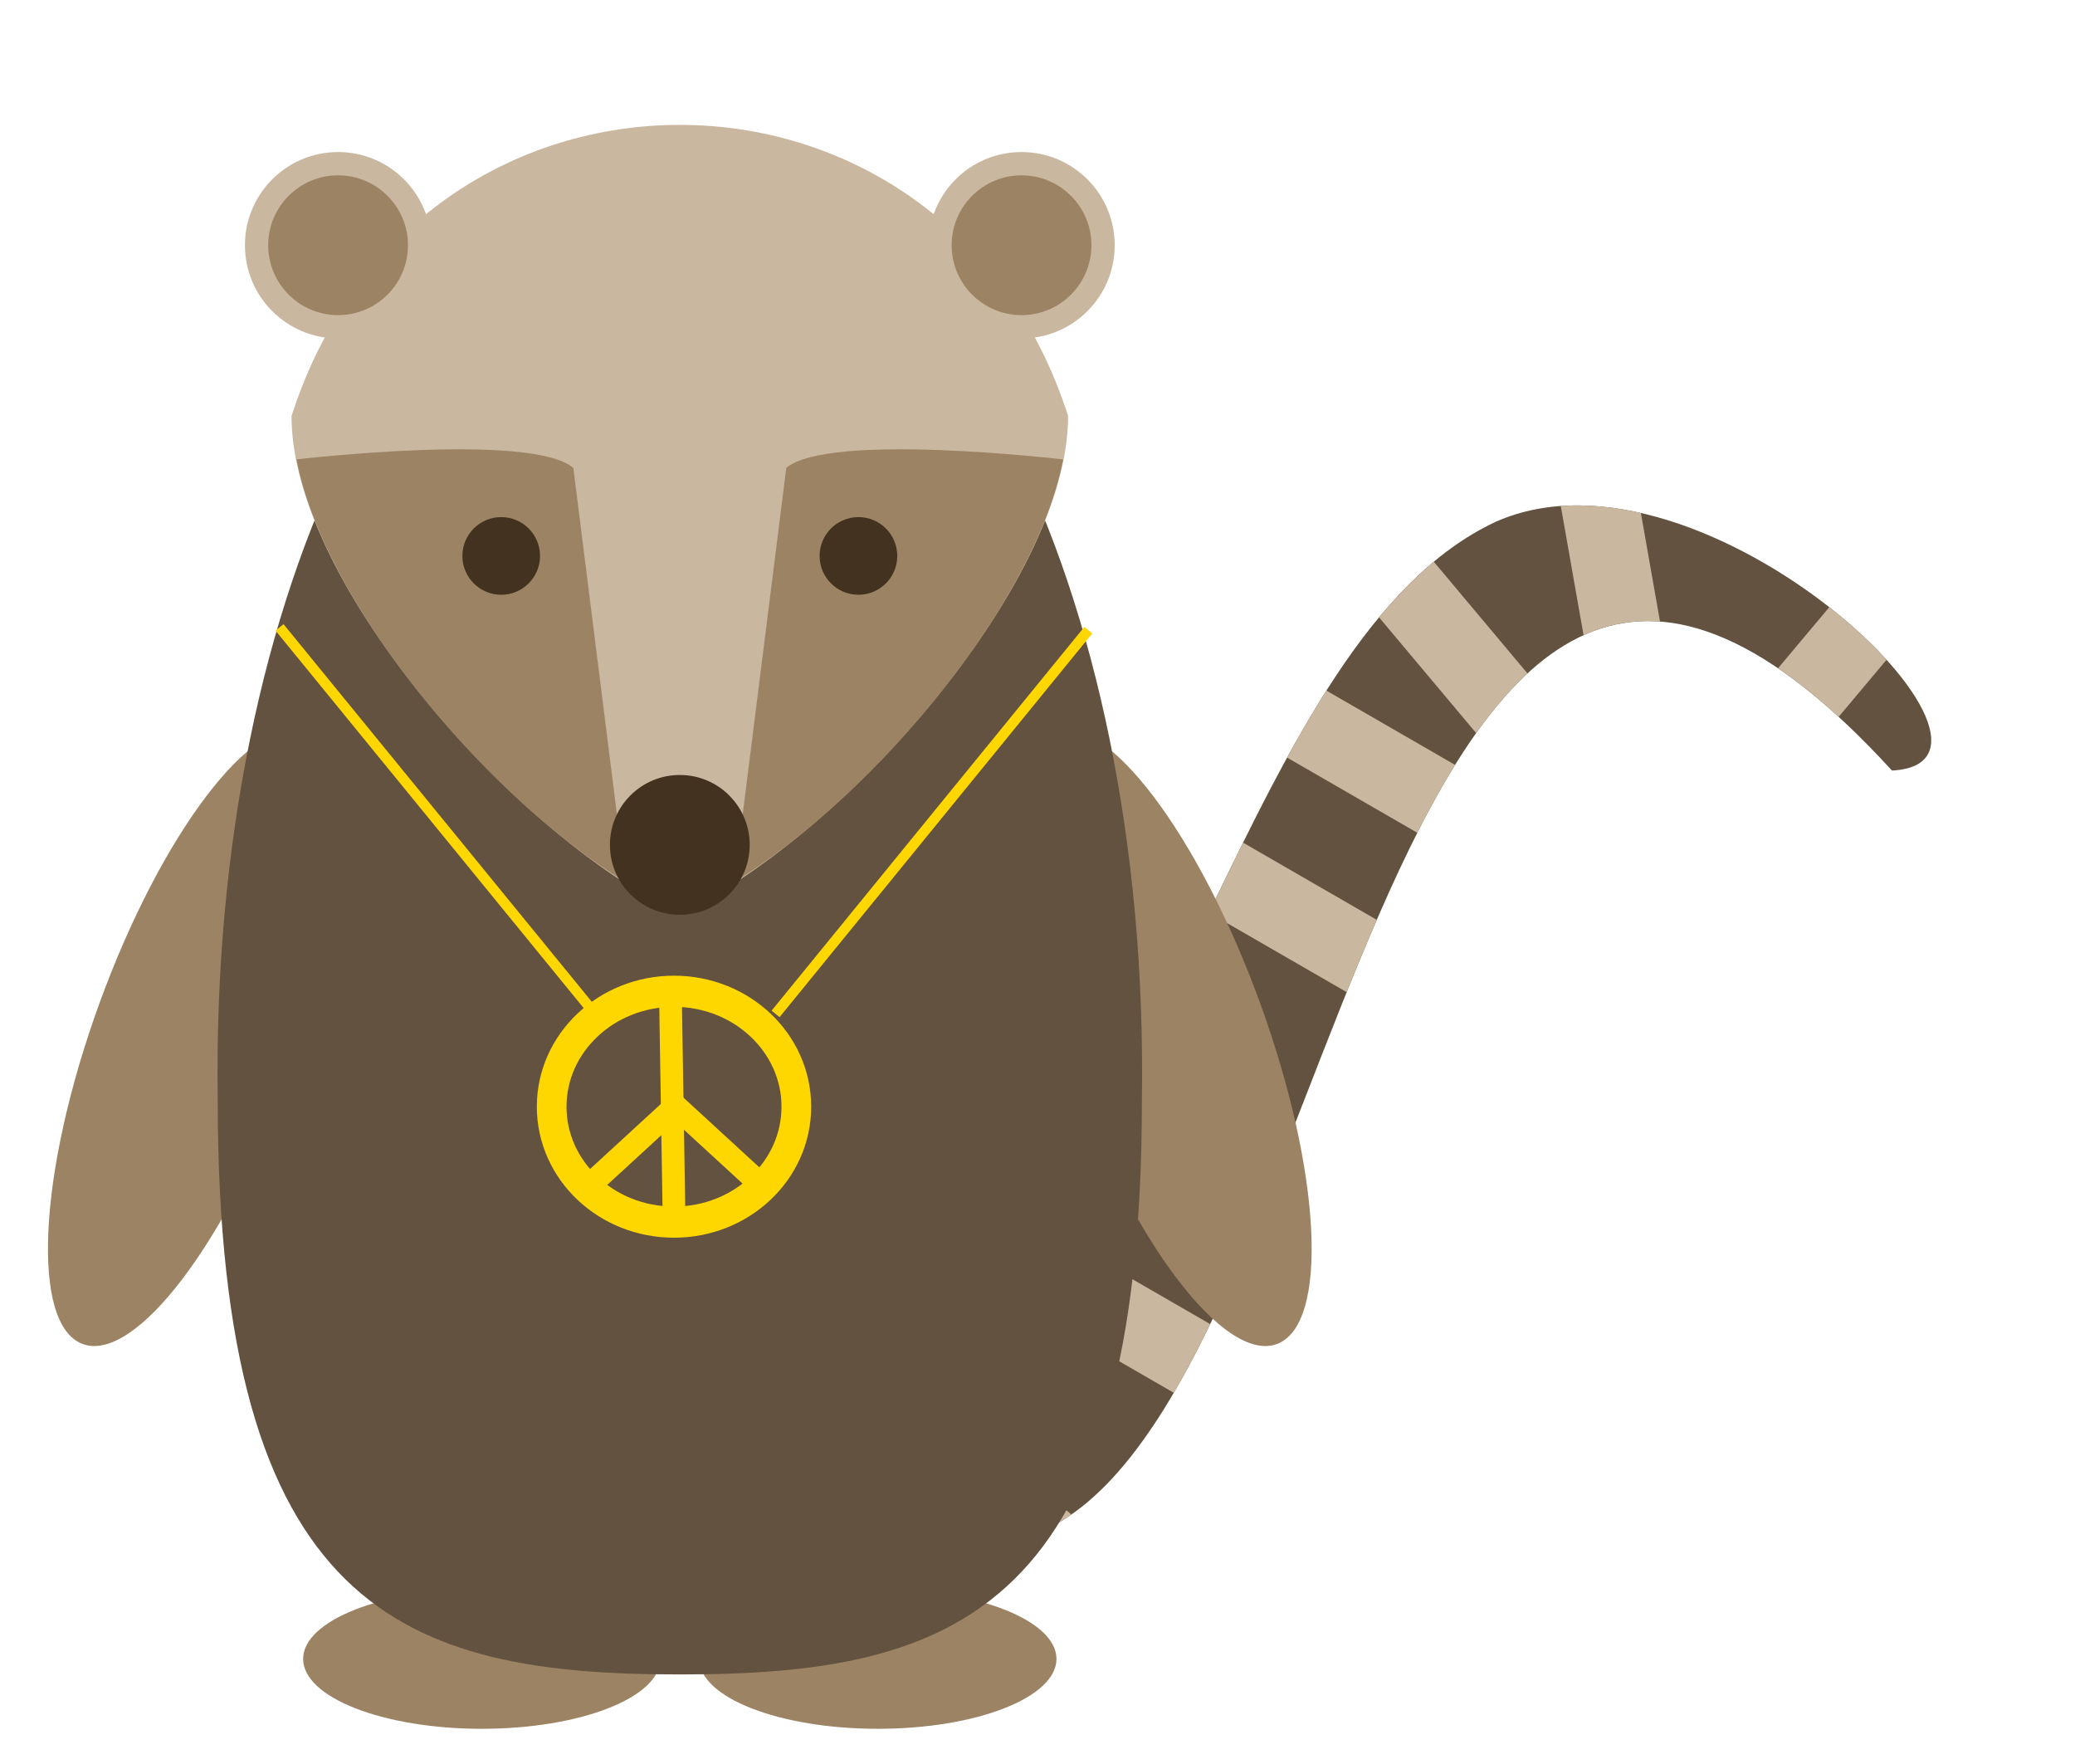 <?xml version="1.0" encoding="UTF-8" standalone="no"?>
<!-- Created with Inkscape (http://www.inkscape.org/) -->

<svg
   version="1.1"
   id="svg1"
   width="100.959"
   height="85.807"
   viewBox="0 0 100.959 85.807"
   sodipodi:docname="FP2.svg"
   inkscape:version="1.4 (e7c3feb1, 2024-10-09)"
   xmlns:inkscape="http://www.inkscape.org/namespaces/inkscape"
   xmlns:sodipodi="http://sodipodi.sourceforge.net/DTD/sodipodi-0.dtd"
   xmlns="http://www.w3.org/2000/svg"
   xmlns:svg="http://www.w3.org/2000/svg">
  <defs
     id="defs1">
    <clipPath
       clipPathUnits="userSpaceOnUse"
       id="clipPath5">
      <path
         d="m 8.065,15.86 c 10.026,7.742 12.634,27.051 21.711,31.306 7.659,3.405 20.14,-8.793 14.468,-9.076 C 26.088,57.947 24.497,17.708 14.176,10.86 9.111,7.498 -5.001,3.166 -3.991,9.198 c 0.924,5.517 5.431,1.548 12.056,6.662 z"
         id="path5" />
    </clipPath>
    <clipPath
       clipPathUnits="userSpaceOnUse"
       id="clipPath7">
      <path
         d="m 8.065,15.86 c 10.026,7.742 12.634,27.051 21.711,31.306 7.659,3.405 20.14,-8.793 14.468,-9.076 C 26.088,57.947 24.497,17.708 14.176,10.86 9.111,7.498 -5.001,3.166 -3.991,9.198 c 0.924,5.517 5.431,1.548 12.056,6.662 z"
         id="path7" />
    </clipPath>
    <clipPath
       clipPathUnits="userSpaceOnUse"
       id="clipPath9">
      <path
         d="m 8.065,15.86 c 10.026,7.742 12.634,27.051 21.711,31.306 7.659,3.405 20.14,-8.793 14.468,-9.076 C 26.088,57.947 24.497,17.708 14.176,10.86 9.111,7.498 -5.001,3.166 -3.991,9.198 c 0.924,5.517 5.431,1.548 12.056,6.662 z"
         id="path9" />
    </clipPath>
    <clipPath
       clipPathUnits="userSpaceOnUse"
       id="clipPath11">
      <path
         d="m 8.065,15.86 c 10.026,7.742 12.634,27.051 21.711,31.306 7.659,3.405 20.14,-8.793 14.468,-9.076 C 26.088,57.947 24.497,17.708 14.176,10.86 9.111,7.498 -5.001,3.166 -3.991,9.198 c 0.924,5.517 5.431,1.548 12.056,6.662 z"
         id="path11" />
    </clipPath>
    <clipPath
       clipPathUnits="userSpaceOnUse"
       id="clipPath13">
      <path
         d="m 8.065,15.86 c 10.026,7.742 12.634,27.051 21.711,31.306 7.659,3.405 20.14,-8.793 14.468,-9.076 C 26.088,57.947 24.497,17.708 14.176,10.86 9.111,7.498 -5.001,3.166 -3.991,9.198 c 0.924,5.517 5.431,1.548 12.056,6.662 z"
         id="path13" />
    </clipPath>
    <clipPath
       clipPathUnits="userSpaceOnUse"
       id="clipPath15">
      <path
         d="m 8.065,15.86 c 10.026,7.742 12.634,27.051 21.711,31.306 7.659,3.405 20.14,-8.793 14.468,-9.076 C 26.088,57.947 24.497,17.708 14.176,10.86 9.111,7.498 -5.001,3.166 -3.991,9.198 c 0.924,5.517 5.431,1.548 12.056,6.662 z"
         id="path15" />
    </clipPath>
    <clipPath
       clipPathUnits="userSpaceOnUse"
       id="clipPath17">
      <path
         d="m 8.065,15.86 c 10.026,7.742 12.634,27.051 21.711,31.306 7.659,3.405 20.14,-8.793 14.468,-9.076 C 26.088,57.947 24.497,17.708 14.176,10.86 9.111,7.498 -5.001,3.166 -3.991,9.198 c 0.924,5.517 5.431,1.548 12.056,6.662 z"
         id="path17" />
    </clipPath>
    <clipPath
       clipPathUnits="userSpaceOnUse"
       id="clipPath19">
      <path
         d="m 8.065,15.86 c 10.026,7.742 12.634,27.051 21.711,31.306 7.659,3.405 20.14,-8.793 14.468,-9.076 C 26.088,57.947 24.497,17.708 14.176,10.86 9.111,7.498 -5.001,3.166 -3.991,9.198 c 0.924,5.517 5.431,1.548 12.056,6.662 z"
         id="path19" />
    </clipPath>
    <clipPath
       clipPathUnits="userSpaceOnUse"
       id="clipPath21">
      <path
         d="m 8.065,15.86 c 10.026,7.742 12.634,27.051 21.711,31.306 7.659,3.405 20.14,-8.793 14.468,-9.076 C 26.088,57.947 24.497,17.708 14.176,10.86 9.111,7.498 -5.001,3.166 -3.991,9.198 c 0.924,5.517 5.431,1.548 12.056,6.662 z"
         id="path21" />
    </clipPath>
  </defs>
  <sodipodi:namedview
     id="namedview1"
     pagecolor="#ffffff"
     bordercolor="#666666"
     borderopacity="1.0"
     inkscape:showpageshadow="2"
     inkscape:pageopacity="0.0"
     inkscape:pagecheckerboard="0"
     inkscape:deskcolor="#d1d1d1"
     inkscape:zoom="7.4070332"
     inkscape:cx="24.976262"
     inkscape:cy="-0.54002728"
     inkscape:window-width="1104"
     inkscape:window-height="847"
     inkscape:window-x="339"
     inkscape:window-y="25"
     inkscape:window-maximized="0"
     inkscape:current-layer="g1">
    <inkscape:page
       x="0"
       y="0"
       inkscape:label="1"
       id="page1"
       width="100.959"
       height="85.807" />
  </sodipodi:namedview>
  <g
     id="g1"
     inkscape:groupmode="layer"
     inkscape:label="1">
    <path
       id="path1"
       d="m 13.748,5.669 c 0,1.409 -2.919,2.551 -6.52,2.551 -3.601,0 -6.52,-1.142 -6.52,-2.551 0,-1.409 2.919,-2.551 6.52,-2.551 3.601,0 6.52,1.142 6.52,2.551 z"
       style="fill:#9c8364;fill-opacity:1;fill-rule:nonzero;stroke:none"
       transform="matrix(1.333,0,0,-1.333,33.076,88.259)" />
    <path
       id="path2"
       d="m -0.709,5.669 c 0,1.409 -2.919,2.551 -6.52,2.551 -3.601,0 -6.52,-1.142 -6.52,-2.551 0,-1.409 2.919,-2.551 6.52,-2.551 3.601,0 6.52,1.142 6.52,2.551 z"
       style="fill:#9c8364;fill-opacity:1;fill-rule:nonzero;stroke:none"
       transform="matrix(1.333,0,0,-1.333,33.076,88.259)" />
    <path
       id="path3"
       d="m 8.065,15.86 c 10.026,7.742 12.634,27.051 21.711,31.306 7.659,3.405 20.14,-8.793 14.468,-9.076 C 26.088,57.947 24.497,17.708 14.176,10.86 9.111,7.498 -5.001,3.166 -3.991,9.198 c 0.924,5.517 5.431,1.548 12.056,6.662 z"
       style="fill:#62523f;fill-opacity:1;fill-rule:nonzero;stroke:none"
       transform="matrix(1.333,0,0,-1.333,33.076,88.259)" />
    <path
       id="path4"
       d="m 17.059,34.206 1.417,2.455 9.82,-5.669 -1.417,-2.455 z"
       style="fill:#cab7a0;fill-opacity:1;fill-rule:nonzero;stroke:none"
       transform="matrix(1.333,0,0,-1.333,33.076,88.259)"
       clip-path="url(#clipPath5)" />
    <path
       id="path6"
       d="m 19.893,39.875 1.417,2.455 9.819,-5.669 -1.417,-2.455 z"
       style="fill:#cab7a0;fill-opacity:1;fill-rule:nonzero;stroke:none"
       transform="matrix(1.333,0,0,-1.333,33.076,88.259)"
       clip-path="url(#clipPath7)" />
    <path
       id="path8"
       d="m 23.617,45.952 2.172,1.822 7.288,-8.686 -2.172,-1.822 z"
       style="fill:#cab7a0;fill-opacity:1;fill-rule:nonzero;stroke:none"
       transform="matrix(1.333,0,0,-1.333,33.076,88.259)"
       clip-path="url(#clipPath9)" />
    <path
       id="path10"
       d="m 31.636,50.692 2.792,0.492 1.969,-11.166 -2.792,-0.492 z"
       style="fill:#cab7a0;fill-opacity:1;fill-rule:nonzero;stroke:none"
       transform="matrix(1.333,0,0,-1.333,33.076,88.259)"
       clip-path="url(#clipPath11)" />
    <path
       id="path12"
       d="m 45.079,47.774 2.172,-1.822 -7.288,-8.686 -2.172,1.822 z"
       style="fill:#cab7a0;fill-opacity:1;fill-rule:nonzero;stroke:none"
       transform="matrix(1.333,0,0,-1.333,33.076,88.259)"
       clip-path="url(#clipPath13)" />
    <path
       id="path14"
       d="m 9.973,20.033 1.417,2.455 9.819,-5.669 -1.417,-2.455 z"
       style="fill:#cab7a0;fill-opacity:1;fill-rule:nonzero;stroke:none"
       transform="matrix(1.333,0,0,-1.333,33.076,88.259)"
       clip-path="url(#clipPath15)" />
    <path
       id="path16"
       d="m 12.807,27.119 1.417,2.455 9.819,-5.669 -1.417,-2.455 z"
       style="fill:#cab7a0;fill-opacity:1;fill-rule:nonzero;stroke:none"
       transform="matrix(1.333,0,0,-1.333,33.076,88.259)"
       clip-path="url(#clipPath17)" />
    <path
       id="path18"
       d="m 4.667,15.315 1.822,2.172 8.686,-7.288 -1.822,-2.172 z"
       style="fill:#cab7a0;fill-opacity:1;fill-rule:nonzero;stroke:none"
       transform="matrix(1.333,0,0,-1.333,33.076,88.259)"
       clip-path="url(#clipPath19)" />
    <path
       id="path20"
       d="M -2.645,12.705 -0.19,14.123 5.48,4.303 3.025,2.886 Z"
       style="fill:#cab7a0;fill-opacity:1;fill-rule:nonzero;stroke:none"
       transform="matrix(1.333,0,0,-1.333,33.076,88.259)"
       clip-path="url(#clipPath21)" />
    <path
       id="path22"
       d="m -13.645,39.534 c -1.913,0.696 -5.286,-3.748 -7.535,-9.927 -2.249,-6.179 -2.522,-11.752 -0.609,-12.448 1.913,-0.696 5.286,3.748 7.535,9.927 2.249,6.179 2.522,11.752 0.609,12.448 z"
       style="fill:#9c8364;fill-opacity:1;fill-rule:nonzero;stroke:none"
       transform="matrix(1.333,0,0,-1.333,33.076,88.259)" />
    <path
       id="path23"
       d="m 21.789,17.159 c 1.913,0.696 1.64,6.269 -0.609,12.448 -2.249,6.179 -5.622,10.623 -7.535,9.927 -1.913,-0.696 -1.64,-6.269 0.609,-12.448 2.249,-6.179 5.622,-10.623 7.535,-9.927 z"
       style="fill:#9c8364;fill-opacity:1;fill-rule:nonzero;stroke:none"
       transform="matrix(1.333,0,0,-1.333,33.076,88.259)" />
    <path
       id="path24"
       d="M 16.866,26.079 C 16.866,7.37 10.063,5.102 0,5.102 -10.063,5.102 -16.866,7.37 -16.866,26.079 -17.15,44.788 -9.496,59.812 0,59.812 9.496,59.812 17.15,44.788 16.866,26.079 Z"
       style="fill:#62523f;fill-opacity:1;fill-rule:nonzero;stroke:none"
       transform="matrix(1.333,0,0,-1.333,33.076,88.259)" />
    <path
       id="path25"
       d="M 14.173,51.024 C 14.173,44.788 5.669,35.433 0,32.882 c -5.669,2.551 -14.173,11.906 -14.173,18.142 4.536,14.173 23.811,14.173 28.347,0 z"
       style="fill:#cab7a0;fill-opacity:1;fill-rule:nonzero;stroke:none"
       transform="matrix(1.333,0,0,-1.333,33.076,88.259)" />
    <path
       id="path26"
       d="m -13.989,49.445 c 0,0 8.555,1.007 10.103,-0.311 1.902,-15.118 1.902,-15.118 1.902,-15.118 -5.357,3.314 -11.055,10.389 -12.005,15.429 z m 27.978,0 c 0,0 -8.555,1.007 -10.103,-0.311 C 1.984,34.016 1.984,34.016 1.984,34.016 7.342,37.33 13.04,44.405 13.989,49.445 Z"
       style="fill:#9c8364;fill-opacity:1;fill-rule:nonzero;stroke:none"
       transform="matrix(1.333,0,0,-1.333,33.076,88.259)" />
    <path
       id="path27"
       d="m 2.551,35.377 c 0,1.409 -1.142,2.551 -2.551,2.551 -1.409,0 -2.551,-1.142 -2.551,-2.551 0,-1.409 1.142,-2.551 2.551,-2.551 1.409,0 2.551,1.142 2.551,2.551 z"
       style="fill:#42321f;fill-opacity:1;fill-rule:nonzero;stroke:none"
       transform="matrix(1.333,0,0,-1.333,33.076,88.259)" />
    <path
       id="path28"
       d="m 7.937,45.922 c 0,0.783 -0.635,1.417 -1.417,1.417 -0.783,0 -1.417,-0.635 -1.417,-1.417 0,-0.783 0.635,-1.417 1.417,-1.417 0.783,0 1.417,0.635 1.417,1.417 z"
       style="fill:#42321f;fill-opacity:1;fill-rule:nonzero;stroke:none"
       transform="matrix(1.333,0,0,-1.333,33.076,88.259)" />
    <path
       id="path29"
       d="m -5.102,45.922 c 0,0.783 -0.635,1.417 -1.417,1.417 -0.783,0 -1.417,-0.635 -1.417,-1.417 0,-0.783 0.635,-1.417 1.417,-1.417 0.783,0 1.417,0.635 1.417,1.417 z"
       style="fill:#42321f;fill-opacity:1;fill-rule:nonzero;stroke:none"
       transform="matrix(1.333,0,0,-1.333,33.076,88.259)" />
    <path
       id="path30"
       d="m 15.874,57.261 c 0,1.879 -1.523,3.401 -3.401,3.401 -1.879,0 -3.401,-1.523 -3.401,-3.401 0,-1.879 1.523,-3.401 3.401,-3.401 1.879,0 3.401,1.523 3.401,3.401 z"
       style="fill:#cab7a0;fill-opacity:1;fill-rule:nonzero;stroke:none"
       transform="matrix(1.333,0,0,-1.333,33.076,88.259)" />
    <path
       id="path31"
       d="m -9.071,57.261 c 0,1.879 -1.523,3.401 -3.401,3.401 -1.879,0 -3.401,-1.523 -3.401,-3.401 0,-1.879 1.523,-3.401 3.401,-3.401 1.879,0 3.401,1.523 3.401,3.401 z"
       style="fill:#cab7a0;fill-opacity:1;fill-rule:nonzero;stroke:none"
       transform="matrix(1.333,0,0,-1.333,33.076,88.259)" />
    <path
       id="path32"
       d="m 15.024,57.261 c 0,1.409 -1.142,2.551 -2.551,2.551 -1.409,0 -2.551,-1.142 -2.551,-2.551 0,-1.409 1.142,-2.551 2.551,-2.551 1.409,0 2.551,1.142 2.551,2.551 z"
       style="fill:#9c8364;fill-opacity:1;fill-rule:nonzero;stroke:none"
       transform="matrix(1.333,0,0,-1.333,33.076,88.259)" />
    <path
       id="path33"
       d="m -9.922,57.261 c 0,1.409 -1.142,2.551 -2.551,2.551 -1.409,0 -2.551,-1.142 -2.551,-2.551 0,-1.409 1.142,-2.551 2.551,-2.551 1.409,0 2.551,1.142 2.551,2.551 z"
       style="fill:#9c8364;fill-opacity:1;fill-rule:nonzero;stroke:none"
       transform="matrix(1.333,0,0,-1.333,33.076,88.259)" />
    <path
       style="fill:#ffd700;stroke:#ffd700;stroke-width:0.5;stroke-linecap:butt;stroke-linejoin:miter;stroke-opacity:1"
       d="M 28.952,49.324 13.6,30.521"
       id="path36"
       sodipodi:nodetypes="cc" />
    <g
       id="g40"
       transform="matrix(0.737,0,0,0.773,9.565,-23.149)">
      <ellipse
         style="fill:none;stroke:#ffd700;stroke-width:1.96;stroke-linejoin:round;paint-order:stroke markers fill"
         id="ellipse37"
         cx="31.518"
         cy="99.596"
         rx="8.076"
         ry="7.265" />
      <path
         style="fill:#ffd700;stroke:#ffd700;stroke-width:1.5;stroke-linecap:butt;stroke-linejoin:miter;stroke-opacity:1"
         d="m 31.518,106.432 v 0 L 31.286,92.759"
         id="path38"
         sodipodi:nodetypes="ccc" />
      <path
         style="fill:#ffd700;stroke:#ffd700;stroke-width:1.5;stroke-linecap:butt;stroke-linejoin:miter;stroke-opacity:1"
         d="M 37.458,104.677 31.556,99.509"
         id="path39"
         sodipodi:nodetypes="cc" />
      <path
         style="fill:#ffd700;stroke:#ffd700;stroke-width:1.5;stroke-linecap:butt;stroke-linejoin:miter;stroke-opacity:1"
         d="m 25.48,104.947 5.902,-5.168"
         id="path40"
         sodipodi:nodetypes="cc" />
    </g>
    <path
       style="fill:#ffd700;stroke:#ffd700;stroke-width:0.5;stroke-linecap:butt;stroke-linejoin:miter;stroke-opacity:1"
       d="M 37.735,49.324 52.952,30.656"
       id="path41"
       sodipodi:nodetypes="cc" />
  </g>
</svg>
